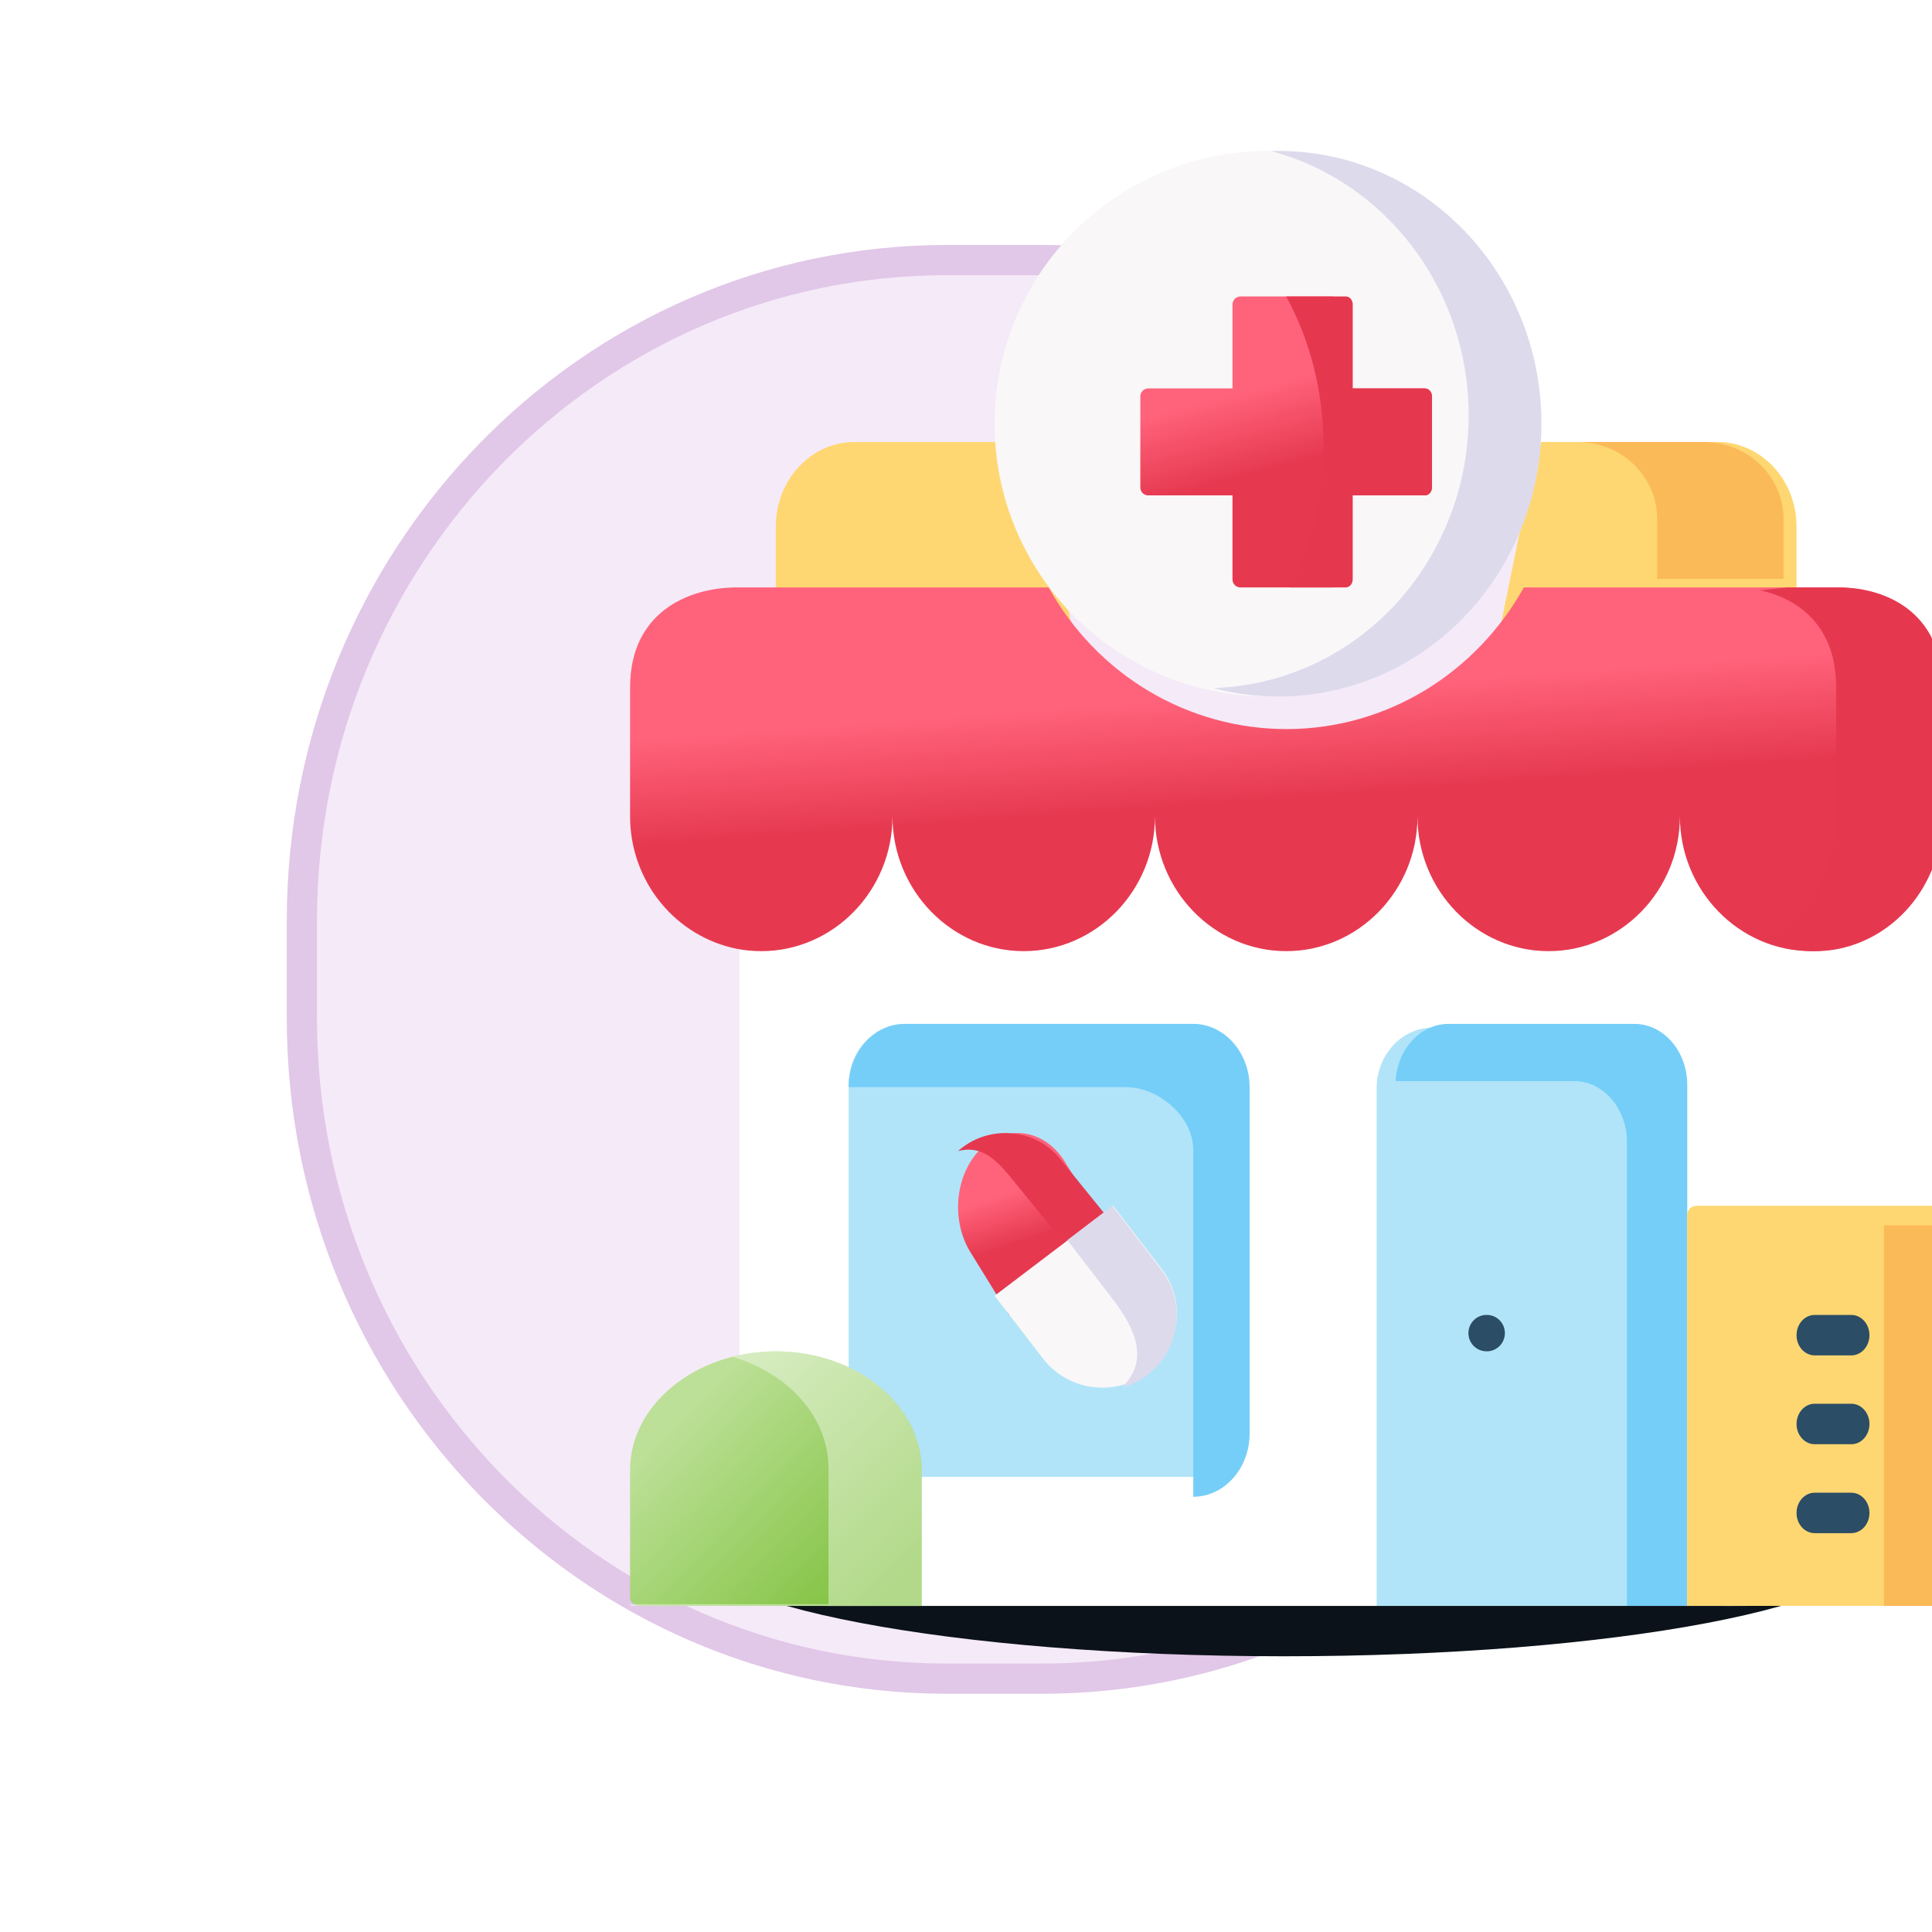 <svg width="64" height="64" viewBox="0 0 64 64" fill="none" xmlns="http://www.w3.org/2000/svg">
<g clip-path="url(#clip0_3005_160372)">
<path d="M34.519 8.615H31.368C19.567 8.615 10 18.412 10 30.498V33.725C10 45.811 19.567 55.608 31.368 55.608H34.519C46.32 55.608 55.887 45.811 55.887 33.725V30.498C55.887 18.412 46.32 8.615 34.519 8.615Z" fill="#F5EAF8" stroke="#E1C7E8"/>
<g filter="url(#filter0_d_3005_160372)">
<path d="M62.329 44.112C62.329 42.036 53.458 40.349 42.513 40.346C31.568 40.342 22.695 42.023 22.695 44.099C22.694 46.176 31.566 47.862 42.51 47.866C53.455 47.87 62.328 46.189 62.329 44.112Z" fill="#0B1219"/>
</g>
<path fill-rule="evenodd" clip-rule="evenodd" d="M57.816 53.198C59.413 53.198 60.721 51.891 60.721 50.295V24.279C59.707 24.472 25.458 24.464 24.494 24.279V50.295C24.494 51.893 25.801 53.198 27.395 53.198H57.816Z" fill="white"/>
<path fill-rule="evenodd" clip-rule="evenodd" d="M57.46 30.777V51.884C57.46 52.357 57.329 52.803 57.097 53.198H57.383C59.217 53.198 60.719 51.891 60.719 50.295V24.279L60.609 24.29C60.239 24.316 59.114 24.339 57.462 24.358L57.46 30.777Z" fill="white" fill-opacity="0.4"/>
<path fill-rule="evenodd" clip-rule="evenodd" d="M25.7 19.613L35.489 20.665L34.261 14.641H28.304C26.871 14.641 25.7 15.898 25.7 17.438V19.613ZM50.951 14.641L49.722 20.664L59.511 19.613V17.438C59.512 16.699 59.238 15.991 58.751 15.467C58.263 14.943 57.6 14.646 56.908 14.641H50.951Z" fill="#FFD772"/>
<path fill-rule="evenodd" clip-rule="evenodd" d="M46.956 27.043C46.956 29.5 48.91 31.508 51.3 31.508C53.693 31.508 55.649 29.5 55.649 27.041C55.649 29.5 57.606 31.508 59.996 31.508C60.273 31.508 60.541 31.48 60.806 31.431C61.803 31.23 62.701 30.683 63.346 29.882C63.991 29.081 64.344 28.077 64.344 27.041V22.77C64.344 20.274 62.399 19.459 60.806 19.459H50.479C48.916 22.265 45.977 24.152 42.609 24.152C41.007 24.15 39.434 23.715 38.051 22.891C36.668 22.066 35.525 20.882 34.738 19.459H24.412C22.814 19.459 20.872 20.274 20.872 22.77V27.043C20.872 28.079 21.225 29.083 21.87 29.883C22.516 30.684 23.414 31.231 24.412 31.431C24.672 31.482 24.944 31.508 25.218 31.508C27.611 31.508 29.565 29.5 29.565 27.041C29.565 29.5 31.523 31.508 33.913 31.508C36.304 31.508 38.26 29.5 38.26 27.041C38.26 29.5 40.218 31.508 42.609 31.508C44.999 31.508 46.956 29.502 46.956 27.043Z" fill="url(#paint0_linear_3005_160372)"/>
<path fill-rule="evenodd" clip-rule="evenodd" d="M34.138 18.521C34.925 19.901 36.068 21.05 37.45 21.85C38.832 22.65 40.404 23.073 42.005 23.074C45.369 23.074 48.305 21.242 49.867 18.521C50.625 17.199 51.06 15.668 51.06 14.038C51.06 9.046 47.004 5 42.005 5C37.003 5 32.947 9.046 32.947 14.038C32.947 15.668 33.38 17.199 34.138 18.521Z" fill="#F9F7F8"/>
<path fill-rule="evenodd" clip-rule="evenodd" d="M58.307 19.555C59.595 19.835 60.824 20.752 60.824 22.77V27.041C60.824 27.892 60.593 28.725 60.159 29.443C59.726 30.162 59.107 30.735 58.375 31.097C59.168 31.487 60.058 31.604 60.918 31.43C61.883 31.229 62.753 30.682 63.378 29.881C64.003 29.081 64.344 28.077 64.344 27.041V22.77C64.344 20.274 62.461 19.459 60.918 19.459H59.211L58.307 19.555Z" fill="#E5384F"/>
<path fill-rule="evenodd" clip-rule="evenodd" d="M42.104 5.003C45.867 6 48.651 9.542 48.651 13.759C48.654 15.332 48.258 16.879 47.503 18.247C46.767 19.588 45.708 20.711 44.427 21.508C43.147 22.304 41.689 22.747 40.193 22.794C41.868 23.236 43.633 23.153 45.262 22.555C46.891 21.957 48.309 20.872 49.334 19.437C50.458 17.875 51.064 15.982 51.061 14.037C51.063 9.046 47.162 5 42.355 5C42.269 5 42.186 5 42.104 5.003Z" fill="#DDDAEC"/>
<path fill-rule="evenodd" clip-rule="evenodd" d="M54.03 34.042H47.46C46.439 34.042 45.604 34.943 45.604 36.043V53.197H55.886V36.043C55.886 34.943 55.051 34.042 54.03 34.042ZM41.339 46.922V35.925C41.339 34.822 40.502 33.918 39.478 33.918H29.968C28.946 33.918 28.112 34.822 28.112 35.925V46.922C28.112 48.025 28.946 48.925 29.968 48.925H39.478C40.501 48.925 41.339 48.025 41.339 46.922Z" fill="#B1E4F9"/>
<path fill-rule="evenodd" clip-rule="evenodd" d="M46.231 35.812H52.149C53.109 35.812 53.894 36.719 53.894 37.827V53.197H55.892V35.932C55.892 34.825 55.108 33.918 54.148 33.918H47.973C47.527 33.922 47.099 34.12 46.776 34.472C46.452 34.824 46.258 35.303 46.231 35.814V35.812Z" fill="#75CEF8"/>
<path fill-rule="evenodd" clip-rule="evenodd" d="M33.428 43.556L36.568 40.578L35.283 38.495C35.126 38.239 34.929 38.025 34.705 37.864C34.48 37.702 34.232 37.597 33.974 37.555C33.716 37.512 33.454 37.533 33.203 37.615C32.951 37.698 32.716 37.841 32.51 38.036C32.095 38.435 31.824 39.018 31.755 39.661C31.686 40.303 31.824 40.953 32.141 41.471L33.428 43.558V43.556Z" fill="url(#paint1_linear_3005_160372)"/>
<path fill-rule="evenodd" clip-rule="evenodd" d="M36.873 39.945L32.947 42.924L34.553 45.008C34.75 45.263 34.995 45.477 35.275 45.638C35.556 45.799 35.866 45.904 36.188 45.946C36.509 45.989 36.837 45.969 37.15 45.887C37.464 45.805 37.758 45.662 38.016 45.468C39.098 44.65 39.305 43.102 38.479 42.031L36.874 39.943L36.873 39.945Z" fill="#F9F7F8"/>
<path fill-rule="evenodd" clip-rule="evenodd" d="M33.664 39.228L35.134 41.038L35.223 41.148L36.568 40.177L35.102 38.367C34.909 38.129 34.665 37.932 34.385 37.789C34.104 37.647 33.795 37.561 33.476 37.539C33.158 37.517 32.839 37.558 32.539 37.66C32.239 37.763 31.966 37.923 31.737 38.132C32.598 37.906 33.093 38.518 33.664 39.228Z" fill="#E5384F"/>
<path fill-rule="evenodd" clip-rule="evenodd" d="M36.848 39.945L35.359 41.08L36.884 43.067C37.657 44.077 38.052 45.103 37.159 45.968C37.457 45.886 37.744 45.748 38.003 45.55C39.096 44.72 39.306 43.149 38.471 42.062L36.849 39.943L36.848 39.945Z" fill="#DDDAEC"/>
<path fill-rule="evenodd" clip-rule="evenodd" d="M39.528 38.108V49.582C40.555 49.582 41.395 48.643 41.395 47.492V36.013C41.395 34.862 40.555 33.918 39.527 33.918H29.977C28.95 33.918 28.112 34.862 28.112 36.013H37.31C38.337 36.013 39.531 36.955 39.528 38.108Z" fill="#75CEF8"/>
<path fill-rule="evenodd" clip-rule="evenodd" d="M40.828 16.41V19.196C40.828 19.341 40.946 19.46 41.09 19.46H44.117C44.187 19.459 44.254 19.431 44.303 19.381C44.352 19.332 44.381 19.266 44.381 19.196V16.41H47.171C47.241 16.41 47.308 16.382 47.357 16.334C47.407 16.285 47.435 16.219 47.436 16.149V13.129C47.435 13.06 47.407 12.993 47.358 12.944C47.308 12.895 47.241 12.867 47.171 12.867H44.381V10.082C44.381 10.013 44.353 9.947 44.303 9.898C44.254 9.848 44.187 9.821 44.117 9.82H41.09C41.056 9.82 41.022 9.827 40.99 9.841C40.958 9.854 40.929 9.873 40.905 9.898C40.88 9.922 40.861 9.951 40.848 9.983C40.835 10.014 40.828 10.048 40.828 10.082V12.867H38.036C37.966 12.868 37.9 12.896 37.851 12.945C37.802 12.994 37.775 13.06 37.775 13.129V16.149C37.775 16.294 37.892 16.41 38.036 16.41H40.828Z" fill="url(#paint2_linear_3005_160372)"/>
<path fill-rule="evenodd" clip-rule="evenodd" d="M47.21 12.867H44.811V10.082C44.811 10.013 44.787 9.947 44.745 9.898C44.702 9.848 44.645 9.821 44.584 9.82H42.606C43.415 11.301 43.843 13.016 43.84 14.766C43.842 16.378 43.48 17.963 42.788 19.364L42.739 19.46H44.583C44.643 19.458 44.7 19.43 44.743 19.381C44.785 19.332 44.809 19.265 44.81 19.196V16.41H47.209C47.269 16.41 47.327 16.382 47.369 16.334C47.412 16.285 47.436 16.219 47.437 16.149V13.129C47.436 13.06 47.412 12.993 47.37 12.944C47.327 12.895 47.27 12.867 47.21 12.867Z" fill="#E5384F"/>
<path d="M49.255 44.764H49.24C49.162 44.763 49.084 44.747 49.011 44.717C48.939 44.687 48.873 44.642 48.817 44.586C48.762 44.53 48.718 44.464 48.688 44.391C48.658 44.318 48.643 44.24 48.644 44.162C48.644 43.828 48.911 43.559 49.24 43.559H49.255C49.584 43.559 49.851 43.828 49.851 44.16C49.851 44.494 49.585 44.764 49.255 44.764Z" fill="#2B4D66"/>
<path fill-rule="evenodd" clip-rule="evenodd" d="M55.888 53.196H64.017C64.06 53.196 64.102 53.188 64.141 53.173C64.181 53.158 64.217 53.135 64.247 53.107C64.277 53.079 64.301 53.045 64.317 53.008C64.333 52.971 64.341 52.932 64.341 52.892V40.246C64.341 40.206 64.332 40.167 64.317 40.13C64.3 40.094 64.277 40.061 64.247 40.033C64.217 40.005 64.181 39.982 64.142 39.967C64.103 39.952 64.061 39.944 64.019 39.943H56.21C56.167 39.944 56.125 39.952 56.086 39.967C56.047 39.982 56.011 40.005 55.981 40.033C55.952 40.061 55.928 40.094 55.912 40.13C55.896 40.167 55.888 40.206 55.888 40.246V53.196Z" fill="#FFD772"/>
<path fill-rule="evenodd" clip-rule="evenodd" d="M25.704 44.764C28.358 44.764 30.532 46.532 30.532 48.693V53.198H21.203C21.16 53.198 21.116 53.191 21.076 53.177C21.036 53.164 20.999 53.144 20.968 53.119C20.938 53.093 20.913 53.064 20.897 53.031C20.88 52.998 20.872 52.963 20.872 52.928V48.693C20.872 46.532 23.048 44.764 25.704 44.764Z" fill="url(#paint3_linear_3005_160372)"/>
<path fill-rule="evenodd" clip-rule="evenodd" d="M27.446 48.639V53.141H20.872V53.198H30.532V48.693C30.534 47.659 30.03 46.666 29.13 45.931C28.528 45.433 27.771 45.075 26.939 44.895C26.106 44.715 25.229 44.72 24.399 44.909C24.353 44.922 24.308 44.931 24.263 44.943L24.399 44.985C25.299 45.281 26.07 45.786 26.613 46.437C27.155 47.087 27.445 47.854 27.446 48.639Z" fill="white" fill-opacity="0.4"/>
<path d="M61.328 44.899H60.113C59.953 44.898 59.8 44.827 59.688 44.702C59.575 44.576 59.512 44.406 59.513 44.23C59.513 43.859 59.782 43.559 60.113 43.559H61.328C61.658 43.559 61.928 43.859 61.928 44.228C61.928 44.599 61.66 44.899 61.328 44.899ZM61.328 47.842H60.113C59.953 47.841 59.8 47.77 59.688 47.644C59.575 47.519 59.512 47.349 59.513 47.172C59.513 46.801 59.782 46.501 60.113 46.501H61.328C61.658 46.501 61.928 46.801 61.928 47.171C61.928 47.542 61.66 47.842 61.328 47.842ZM61.328 50.788H60.113C59.953 50.787 59.8 50.716 59.688 50.591C59.575 50.465 59.512 50.295 59.513 50.119C59.513 49.748 59.782 49.448 60.113 49.448H61.328C61.658 49.448 61.928 49.748 61.928 50.117C61.928 50.488 61.66 50.787 61.328 50.787V50.788Z" fill="#2B4D66"/>
<path fill-rule="evenodd" clip-rule="evenodd" d="M62.408 40.587V53.199H64.048C64.088 53.199 64.126 53.191 64.162 53.176C64.198 53.161 64.231 53.14 64.258 53.113C64.286 53.086 64.308 53.055 64.322 53.02C64.337 52.985 64.344 52.947 64.344 52.91V40.878C64.344 40.84 64.337 40.803 64.322 40.768C64.307 40.733 64.285 40.702 64.258 40.675C64.231 40.648 64.198 40.627 64.162 40.612C64.126 40.598 64.087 40.59 64.048 40.59H62.408V40.587ZM52.269 14.641C53.715 14.641 54.895 15.787 54.895 17.192V19.176H59.082V17.192C59.083 16.518 58.806 15.872 58.314 15.394C57.822 14.916 57.154 14.645 56.455 14.641H52.269Z" fill="#FBBA58"/>
</g>
<defs>
<filter id="filter0_d_3005_160372" x="10.694" y="35.346" width="63.634" height="31.52" filterUnits="userSpaceOnUse" color-interpolation-filters="sRGB">
<feFlood flood-opacity="0" result="BackgroundImageFix"/>
<feColorMatrix in="SourceAlpha" type="matrix" values="0 0 0 0 0 0 0 0 0 0 0 0 0 0 0 0 0 0 127 0" result="hardAlpha"/>
<feOffset dy="7"/>
<feGaussianBlur stdDeviation="6"/>
<feColorMatrix type="matrix" values="0 0 0 0 0.922 0 0 0 0 0.329 0 0 0 0 0.408 0 0 0 0.5 0"/>
<feBlend mode="normal" in2="BackgroundImageFix" result="effect1_dropShadow_3005_160372"/>
<feBlend mode="normal" in="SourceGraphic" in2="effect1_dropShadow_3005_160372" result="shape"/>
</filter>
<linearGradient id="paint0_linear_3005_160372" x1="39.786" y1="23.113" x2="40.046" y2="26.643" gradientUnits="userSpaceOnUse">
<stop stop-color="#FF637B"/>
<stop offset="1" stop-color="#E63950"/>
</linearGradient>
<linearGradient id="paint1_linear_3005_160372" x1="33.838" y1="39.359" x2="34.368" y2="40.959" gradientUnits="userSpaceOnUse">
<stop stop-color="#FF637B"/>
<stop offset="1" stop-color="#E63950"/>
</linearGradient>
<linearGradient id="paint2_linear_3005_160372" x1="41.978" y1="12.744" x2="42.68" y2="15.397" gradientUnits="userSpaceOnUse">
<stop stop-color="#FF637B"/>
<stop offset="1" stop-color="#E63950"/>
</linearGradient>
<linearGradient id="paint3_linear_3005_160372" x1="22.994" y1="46.504" x2="29.464" y2="52.834" gradientUnits="userSpaceOnUse">
<stop stop-color="#BCE097"/>
<stop offset="1" stop-color="#7DC03A"/>
</linearGradient>
<clipPath id="clip0_3005_160372">
<rect width="64" height="64" fill="white"/>
</clipPath>
</defs>
</svg>
